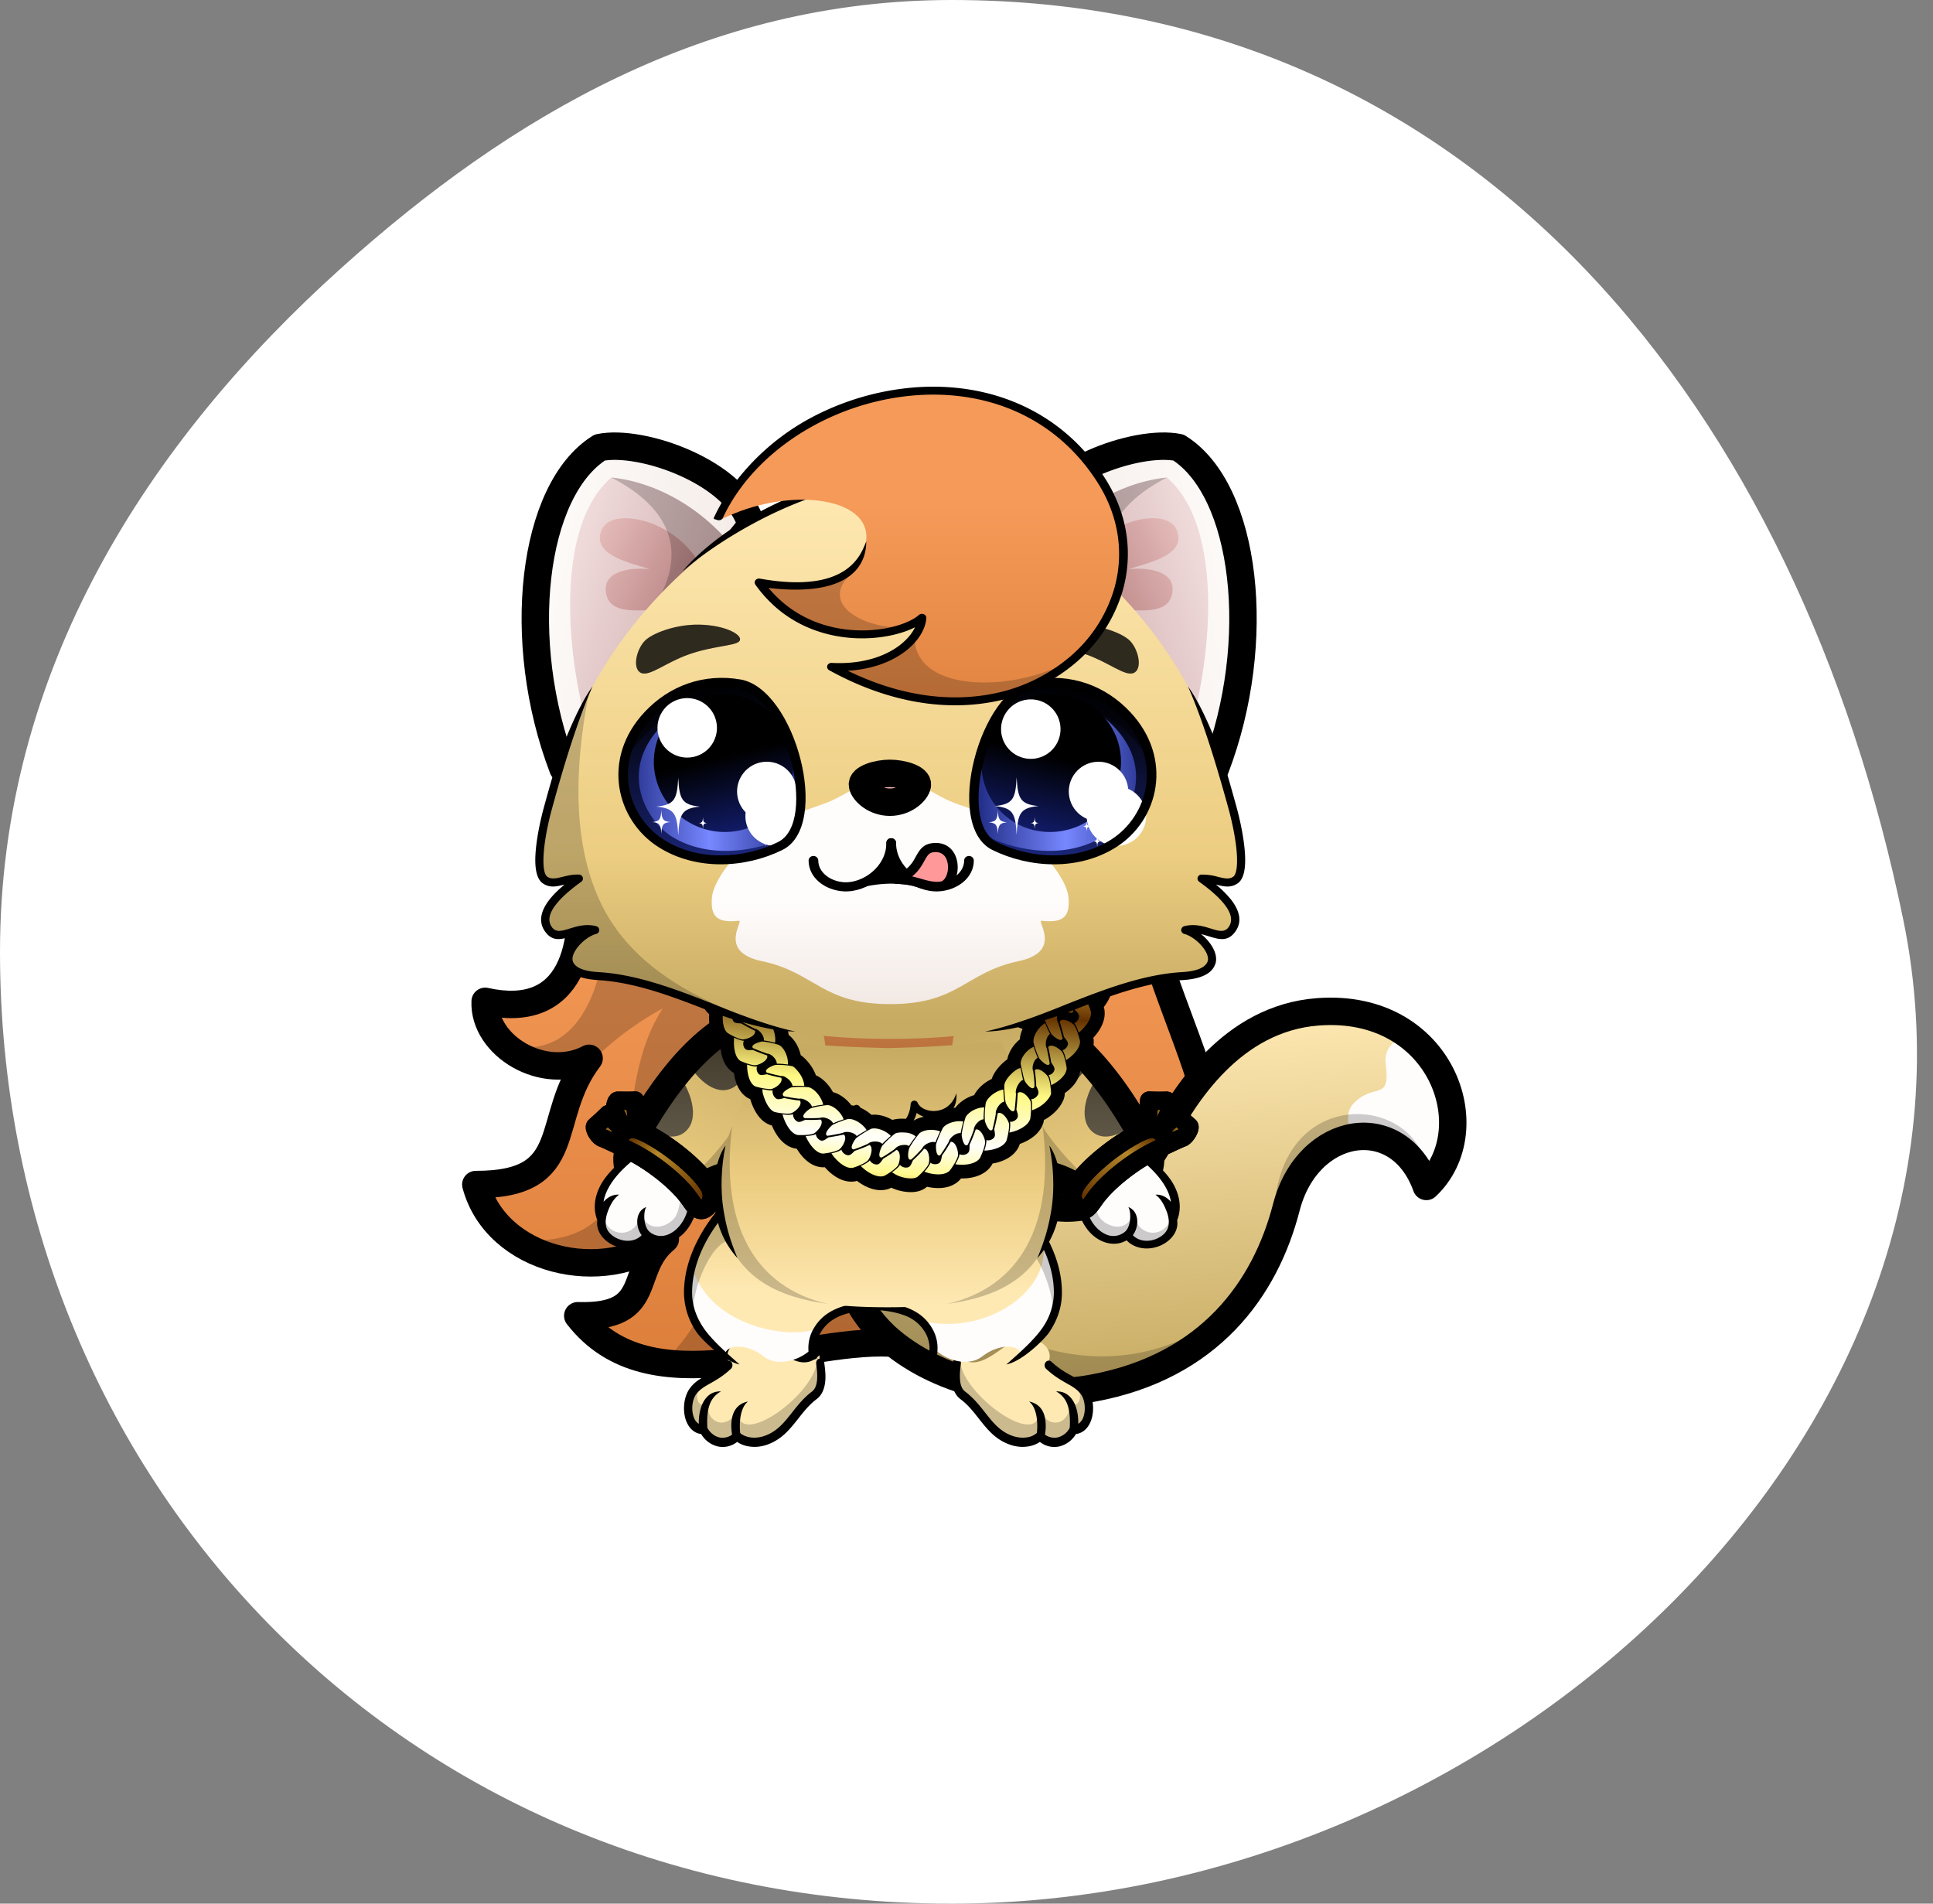 <svg xmlns="http://www.w3.org/2000/svg" width="65" height="64" viewBox="0 0 65 64">
    <rect x="0" y="0" width="65" height="64" fill="#808080" stroke="none"/>
    <defs>
        <linearGradient id="a" x1="50.001%" x2="50.001%" y1="99.999%" y2=".003%">
            <stop offset="0%" stop-color="#DB7D39"/>
            <stop offset="100%" stop-color="#F59A58"/>
        </linearGradient>
        <linearGradient id="b" x1="55.882%" x2="44.119%" y1="95.477%" y2="4.519%">
            <stop offset="0%" stop-color="#C7AB63"/>
            <stop offset="100%" stop-color="#FFE9B3"/>
        </linearGradient>
        <linearGradient id="c" x1="49.994%" x2="49.994%" y1="99.996%" y2=".006%">
            <stop offset="0%" stop-color="#FFE9B3"/>
            <stop offset="43.922%" stop-color="#FFE9B3"/>
            <stop offset="100%" stop-color="#ECCD81"/>
        </linearGradient>
        <linearGradient id="d" x1="50%" x2="50%" y1="99.996%" y2=".006%">
            <stop offset="0%" stop-color="#FFE9B3"/>
            <stop offset="43.922%" stop-color="#FFE9B3"/>
            <stop offset="100%" stop-color="#ECCD81"/>
        </linearGradient>
        <linearGradient id="e" x1="31.472%" x2="68.528%" y1="2.001%" y2="97.999%">
            <stop offset="0%" stop-color="#C7AB63"/>
            <stop offset="87.843%" stop-color="#ECCD81"/>
            <stop offset="100%" stop-color="#ECCD81"/>
        </linearGradient>
        <linearGradient id="f" x1="50.007%" x2="50.007%" y1=".026%" y2="100.014%">
            <stop offset="0%" stop-color="#3B3426"/>
            <stop offset="100%" stop-color="#615948"/>
        </linearGradient>
        <linearGradient id="g" x1="71.947%" x2="28.053%" y1="2.184%" y2="97.796%">
            <stop offset="0%" stop-color="#C7AB63"/>
            <stop offset="87.843%" stop-color="#ECCD81"/>
            <stop offset="100%" stop-color="#ECCD81"/>
        </linearGradient>
        <linearGradient id="h" x1="50%" x2="50%" y1="0%" y2="100%">
            <stop offset="0%" stop-color="#3B3426"/>
            <stop offset="100%" stop-color="#615948"/>
        </linearGradient>
        <linearGradient id="i" x1="50%" x2="50%" y1="0%" y2="100%">
            <stop offset="0%" stop-color="#C7AB63"/>
            <stop offset="3.137%" stop-color="#C7AB63"/>
            <stop offset="52.941%" stop-color="#ECCD81"/>
            <stop offset="100%" stop-color="#FFE9B3"/>
        </linearGradient>
        <linearGradient id="j" x1="40.177%" x2="59.822%" y1="109.26%" y2="-9.247%">
            <stop offset="0%" stop-color="#C93"/>
            <stop offset="10.98%" stop-color="#FFF98F"/>
            <stop offset="25.098%" stop-color="#FFFFFC"/>
            <stop offset="47.843%" stop-color="#FFF982"/>
            <stop offset="81.177%" stop-color="#643200"/>
            <stop offset="100%" stop-color="#C93"/>
        </linearGradient>
        <linearGradient id="k" x1="-3.892%" x2="103.9%" y1="34.107%" y2="65.9%">
            <stop offset="0%" stop-color="#FFFDFC"/>
            <stop offset="100%" stop-color="#F2E9E4"/>
        </linearGradient>
        <linearGradient id="l" x1="-1.289%" x2="101.289%" y1="30.616%" y2="69.392%">
            <stop offset="0%" stop-color="#F5E2E2"/>
            <stop offset="100%" stop-color="#C49D9D"/>
        </linearGradient>
        <linearGradient id="m" x1="4.936%" x2="95.032%" y1="28.962%" y2="71.041%">
            <stop offset="0%" stop-color="#E4BBB9"/>
            <stop offset="100%" stop-color="#B88383"/>
        </linearGradient>
        <linearGradient id="n" x1="103.884%" x2="-3.9%" y1="34.128%" y2="65.879%">
            <stop offset="0%" stop-color="#FFFDFC"/>
            <stop offset="100%" stop-color="#F2E9E4"/>
        </linearGradient>
        <linearGradient id="o" x1="101.286%" x2="-1.292%" y1="30.6%" y2="69.408%">
            <stop offset="0%" stop-color="#F5E2E2"/>
            <stop offset="100%" stop-color="#C49D9D"/>
        </linearGradient>
        <linearGradient id="p" x1="95.055%" x2="4.962%" y1="28.945%" y2="71.058%">
            <stop offset="0%" stop-color="#E4BBB9"/>
            <stop offset="100%" stop-color="#B88383"/>
        </linearGradient>
        <linearGradient id="q" x1="43.381%" x2="56.631%" y1="98.882%" y2="1.102%">
            <stop offset="0%" stop-color="#683501"/>
            <stop offset="100%" stop-color="#B08227"/>
        </linearGradient>
        <linearGradient id="r" x1="72.951%" x2="27.072%" y1="95.798%" y2="4.269%">
            <stop offset="0%" stop-color="#683501"/>
            <stop offset="100%" stop-color="#B08227"/>
        </linearGradient>
        <linearGradient id="s" x1="13.893%" x2="86.1%" y1="14.167%" y2="85.836%">
            <stop offset="0%" stop-color="#643300"/>
            <stop offset="32.157%" stop-color="#B5872A"/>
            <stop offset="100%" stop-color="#643300"/>
        </linearGradient>
        <linearGradient id="t" x1="56.681%" x2="43.451%" y1="98.882%" y2="1.102%">
            <stop offset="0%" stop-color="#683501"/>
            <stop offset="100%" stop-color="#B08227"/>
        </linearGradient>
        <linearGradient id="u" x1="27.122%" x2="72.941%" y1="95.798%" y2="4.269%">
            <stop offset="0%" stop-color="#683501"/>
            <stop offset="100%" stop-color="#B08227"/>
        </linearGradient>
        <linearGradient id="v" x1="86.097%" x2="13.888%" y1="14.167%" y2="85.836%">
            <stop offset="0%" stop-color="#643300"/>
            <stop offset="32.157%" stop-color="#B5872A"/>
            <stop offset="100%" stop-color="#643300"/>
        </linearGradient>
        <linearGradient id="w" x1="50%" x2="50%" y1="99.997%" y2="-.002%">
            <stop offset="0%" stop-color="#C7AB63"/>
            <stop offset="3.137%" stop-color="#C7AB63"/>
            <stop offset="32.941%" stop-color="#ECCD81"/>
            <stop offset="100%" stop-color="#FFE9B3"/>
        </linearGradient>
        <linearGradient id="x" x1="50%" x2="50%" y1=".009%" y2="100.007%">
            <stop offset="0%" stop-color="#FFFDFC"/>
            <stop offset="54.118%" stop-color="#FFFDFC"/>
            <stop offset="100%" stop-color="#F2E9E4"/>
        </linearGradient>
        <linearGradient id="y" x1="62.101%" x2="37.893%" y1="97.407%" y2="2.583%">
            <stop offset="0%" stop-color="#1C2880"/>
            <stop offset="100%"/>
        </linearGradient>
        <linearGradient id="z" x1="-.001%" y1="49.996%" y2="49.996%">
            <stop offset="0%" stop-color="#1C2880"/>
            <stop offset="50.196%" stop-color="#7787FF"/>
            <stop offset="100%" stop-color="#1C2880"/>
        </linearGradient>
        <linearGradient id="A" x1="37.762%" x2="62.23%" y1="1.394%" y2="98.603%">
            <stop offset="0%"/>
            <stop offset="45%"/>
            <stop offset="100%" stop-color="#111B66"/>
        </linearGradient>
        <linearGradient id="B" x1="37.894%" x2="62.106%" y1="97.407%" y2="2.593%">
            <stop offset="0%" stop-color="#1C2880"/>
            <stop offset="100%"/>
        </linearGradient>
        <linearGradient id="C" x1="-.003%" x2="99.998%" y1="49.996%" y2="49.996%">
            <stop offset="0%" stop-color="#1C2880"/>
            <stop offset="50.196%" stop-color="#7787FF"/>
            <stop offset="100%" stop-color="#1C2880"/>
        </linearGradient>
        <linearGradient id="D" x1="62.23%" x2="37.767%" y1="1.394%" y2="98.603%">
            <stop offset="0%"/>
            <stop offset="45%"/>
            <stop offset="100%" stop-color="#111B66"/>
        </linearGradient>
        <linearGradient id="E" x1="49.989%" x2="49.989%" y1="-.018%" y2="99.929%">
            <stop offset="0%" stop-color="#FCC"/>
            <stop offset="100%" stop-color="#DB9092"/>
        </linearGradient>
        <linearGradient id="F" x1="50%" x2="50%" y1="100.003%" y2="-.006%">
            <stop offset="0%" stop-color="#DB7D39"/>
            <stop offset="61.176%" stop-color="#F59A58"/>
            <stop offset="100%" stop-color="#F59A58"/>
        </linearGradient>
    </defs>
    <g fill="none" fill-rule="evenodd">
        <path fill="#FFF" fill-rule="nonzero" d="M32 64c18.5 0 35.5-16.033 32-33.081C60.5 13.87 49.673 0 32 0c-8.213 0-14.834 3.903-20.5 8.989C4.973 14.847 0 22.539 0 32c0 17.673 13.5 32 32 32z"/>
        <path fill="url(#a)" stroke="#000" stroke-linecap="round" stroke-linejoin="round" stroke-width=".922" d="M3.438 0c.395 2.929-.249 5.3-3.124 4.665C.25 6.163 2.294 7.385 3.81 6.58 2.254 8.618 3.453 10.83 0 10.824c.69 2.58 4.279 3.41 6.373 1.835-1.276 1.045-.305 2.652-2.945 2.576 2.44 3.154 7.272.762 10.522.917 2.899.025 7.857 1.076 9.26-.847C27.308 9.7 22.902 5.87 22.204.115 16.084 0 9.56.115 3.438 0z" transform="translate(16 29)"/>
        <path fill="#000" fill-opacity=".2" d="M20.083 30.7c.61.641-.068 5.432-3.19 4.346.68.493 1.532 1.132 2.834.57.029-.01.124.115.153.102.434-.472 1.31-1.225 2.408-1.816-2.12 3.248.213 8.096-4.937 7.8 1.678 1.171 3.684.828 4.715.203.13-.077.27-.029.363-.113.425-.302 1.477-1.314 1.805-2.02.508.212.33 3.989-1.953 6.04 1.723.364 4.824-.6 7.18-.639 3.05-.05 8.79-2.23 8.037-4.772-.39-1.315-.892-2.462-1.15-3.92-.73-4.12 2.025-6.087 2.025-6.087l-18.29.306z"/>
        <path fill="url(#b)" d="M.039 7.351c-.2-1.204.403-1.96 1.577-2.429.752-.301 1.789-.898 2.86.183 1.995 1.646 4.731 2.672 6.6-.867.75-1.423 2.353-4 5.234-4.22 4.165-.32 5.671 3.969 3.653 5.87-.924-2.575-3.99-2.082-4.708.702-.706 2.74-2.584 5.36-6.516 6.08-2.318.424-5.02-.104-6.8-1.598-1.092-.918-1.665-2.317-1.9-3.72z" transform="translate(28 34)"/>
        <path fill="#FFFDFC" d="M47.394 34.843c1.676 1.287 1.96 3.734.569 5.045-.483-1.34-1.544-1.848-2.55-1.637-.093-.436-.154-.87.075-1.122.704-.778 1.283-.039 1.109-1.36-.072-.548.329-.87.797-.926z"/>
        <path fill="#000" fill-opacity=".2" d="M28.039 41.351a2.21 2.21 0 0 1 .04-1c.219.012.4-.015.483-.135l.42-.241c.56-.029 1.502 1.667 2.064 1.64 1.616 4.51 8.442 5.635 11.407 1.051-1.017 1.896-2.802 3.47-5.714 4.004-2.318.424-5.02-.104-6.8-1.598-1.092-.918-1.665-2.317-1.9-3.72zM47.963 39.888c-.924-2.575-3.99-2.082-4.708.702-.1.391-.226.78-.377 1.162-.566-5.702 5.456-5.09 5.085-1.864z"/>
        <path stroke="#000" stroke-linecap="round" stroke-linejoin="round" stroke-width=".922" d="M28.039 41.351c-.2-1.204.403-1.96 1.577-2.429.752-.301 1.789-.898 2.86.183 1.995 1.646 4.731 2.672 6.6-.867.75-1.423 2.353-4 5.234-4.22 4.165-.32 5.671 3.969 3.653 5.87-.924-2.575-3.99-2.082-4.708.702-.706 2.74-2.584 5.36-6.516 6.08-2.318.424-5.02-.104-6.8-1.598-1.092-.918-1.665-2.317-1.9-3.72z"/>
        <path fill="#FFE9B3" d="M36.103 48.062c-.23.444-.75.591-1.134.22-.131.145-.513.3-.975.135-.76-.272-.942-.955-1.579-1.471-.41-.33-.23-.989-.211-1.384.675.704 1.452-.342 1.996-.514.693-.212 1.367.327.99.855.37.197.964.491 1.248.852.314.398.225 1.307-.335 1.307z"/>
        <path fill="#000" fill-opacity=".2" d="M36.103 48.062c-.23.444-.75.591-1.134.22-.131.145-.513.3-.975.135-.76-.272-.96-1.02-1.617-1.504-.29-.214-.25-.802-.192-1.188a.933.933 0 0 1 .104-.079c-.111 1.105 2.68 3.167 2.658 1.782.397.71 1.105.386 1.01-.31.236.277.504-.03.266-.568.338.128.399.597.388.914-.032.317-.197.598-.508.598z"/>
        <path d="M35.264 45.9c.516.478.89.494 1.174.855.314.398.225 1.307-.335 1.307-.23.444-.75.591-1.134.22-.131.145-.513.3-.975.135-.76-.272-.965-1.013-1.617-1.504-.29-.218-.256-.686-.203-1.086"/>
        <path fill="#000" d="M35.353 45.78c-.057-.055-.144-.046-.194.02a.167.167 0 0 0 .016.217c.267.249.494.377.692.49.185.103.341.19.467.35.15.19.18.53.102.766a.426.426 0 0 1-.178.245c.013-.558-.213-1.107-.745-1.09.345.197.497.524.458 1.226a.628.628 0 0 1-.408.322.536.536 0 0 1-.423-.094c.07-.451.019-1.002-.536-1.114.258.203.302.683.263 1.058a.639.639 0 0 1-.35.15c-.14.018-.304.008-.482-.056-.41-.147-.653-.454-.907-.777-.193-.245-.392-.496-.674-.709-.105-.079-.152-.211-.168-.365-.02-.176-.002-.379.024-.567.028-.203-.241-.247-.267-.046-.03.211-.058.44-.034.65.026.237.106.448.291.585.253.19.438.427.618.657.28.354.547.694 1.033.868.22.079.427.091.6.066a.97.97 0 0 0 .418-.155.778.778 0 0 0 .646.153.897.897 0 0 0 .565-.418c.253-.031.43-.222.518-.481.113-.344.063-.802-.156-1.08-.16-.203-.34-.304-.549-.422a3.019 3.019 0 0 1-.64-.45z"/>
        <path fill="#FFE9B3" d="M23.655 48.062c.23.444.749.591 1.133.22.132.145.514.3.975.135.76-.272.943-.955 1.579-1.471.41-.33.23-.989.211-1.384-.675.704-1.452-.342-1.995-.514-.694-.212-1.367.327-.993.855-.367.197-.962.491-1.246.852-.313.398-.224 1.307.336 1.307z"/>
        <path fill="#000" fill-opacity=".2" d="M23.655 48.062c.23.444.749.591 1.133.22.132.145.514.3.975.135.76-.272.961-1.02 1.616-1.504.291-.214.252-.802.19-1.188a.771.771 0 0 0-.101-.079c.111 1.105-2.68 3.167-2.66 1.782-.395.71-1.103.386-1.009-.31-.235.277-.502-.03-.265-.568-.337.128-.399.597-.387.914.031.317.196.598.508.598z"/>
        <path d="M24.491 45.9c-.514.478-.89.494-1.172.855-.313.398-.224 1.307.336 1.307.23.444.749.591 1.133.22.132.145.514.3.975.135.76-.272.965-1.013 1.616-1.504.29-.218.258-.686.204-1.086"/>
        <path fill="#000" d="M24.402 45.78a.13.13 0 0 1 .197.02.167.167 0 0 1-.019.217c-.265.249-.493.377-.692.49-.183.103-.339.19-.465.35-.15.19-.18.53-.102.766.033.102.09.195.178.245-.013-.558.213-1.107.745-1.09-.344.197-.497.524-.458 1.226.091.164.236.284.408.322a.536.536 0 0 0 .423-.094c-.072-.451-.02-1.002.536-1.114-.258.203-.302.683-.263 1.058.057.06.182.125.35.15.14.018.303.008.48-.056.413-.147.656-.454.91-.777.193-.245.39-.496.673-.709.104-.079.152-.211.169-.365.02-.176 0-.379-.026-.567-.026-.203.243-.247.269-.046.03.211.057.44.033.65-.026.237-.108.448-.291.585-.252.19-.438.427-.618.657-.28.354-.549.694-1.033.868-.22.079-.426.091-.599.066a.97.97 0 0 1-.42-.155.782.782 0 0 1-.646.153.893.893 0 0 1-.564-.418c-.252-.031-.43-.222-.518-.481-.113-.344-.063-.802.156-1.08.16-.203.34-.304.55-.422.185-.104.396-.224.637-.45z"/>
        <path fill="url(#c)" d="M0 3.892c.778 0 2.503.335 2.4 1.419.392.406 1.158.64 1.63.272.566-.444 1.293-.424 1.308-.022.672-.484 1.232-1.281 1.236-2.095.003-1.572-1.21-2.921-1.761-3.36C3.683 1.678 2.14 2.426 0 2.534v1.358z" transform="translate(29 40)"/>
        <path fill="#FFFDFC" d="M30.897 44.391c.326.218.542.534.504.938.39.406 1.157.64 1.628.273.567-.445 1.294-.425 1.309-.022.672-.485 1.232-1.3 1.236-2.114.001-.702-.24-1.358-.555-1.91.536 1.71-1.803 3.43-4.122 2.835z"/>
        <path fill="#000" fill-rule="nonzero" d="M31.377 45.711c.113.01.133-.12.144-.281a1.3 1.3 0 0 0-.175-.77c-.181-.313-.449-.541-.836-.691-.378-.146-.868-.218-1.51-.218v.275c.609 0 1.069.065 1.412.197a1.316 1.316 0 0 1 .703.581c.122.213.157.447.137.607-.017.125-.018.163-.02.192-.007.088.08.103.145.108zm2.356-5.495a5.29 5.29 0 0 1 1.255 1.57c.262.497.451 1.073.45 1.68a2.104 2.104 0 0 1-.397 1.194c-.28.408-.825.88-1.2 1.212.557-.11 1.296-.872 1.424-1.057.267-.385.443-.837.443-1.349.004-.658-.2-1.276-.478-1.808-.412-.786-.994-1.39-1.334-1.658l-.083.106-.08.11z"/>
        <path fill="#000" fill-opacity=".2" d="M35.38 44.315c.12-.271.192-.558.194-.849.003-1.417-.984-2.652-1.58-3.203l-.285 1.33c.047.087.094.173.143.26.704-.754 1.722 1.608 1.527 2.462z"/>
        <path fill="url(#d)" d="M6.71 3.892c-.778 0-2.503.335-2.4 1.419-.392.406-1.158.64-1.63.272-.566-.444-1.293-.424-1.308-.022C.7 5.077.138 4.28.137 3.466.133 1.894 1.347.545 1.897.106c1.13 1.572 2.672 2.32 4.813 2.428v1.358z" transform="translate(23 40)"/>
        <path fill="#FFFDFC" d="M27.555 44.607a.916.916 0 0 0-.246.722c-.39.406-1.157.64-1.628.273-.567-.445-1.294-.425-1.309-.022-.908-.655-1.464-1.845-1.103-2.958.702 2.182 3.708 2.43 4.286 1.985z"/>
        <path fill="#000" fill-rule="nonzero" d="M27.333 45.711c-.113.01-.135-.12-.146-.281a1.314 1.314 0 0 1 .171-.763l.006-.007c.181-.313.449-.541.836-.691.378-.146.868-.218 1.51-.218v.275c-.609 0-1.069.065-1.412.197-.327.126-.55.316-.7.574-.002.004-.002.006-.004.007a1.03 1.03 0 0 0-.136.607c.017.125.018.163.02.192.007.088-.08.103-.145.108zm-2.355-5.495c-.32.256-.867.824-1.258 1.57-.26.497-.449 1.073-.447 1.68.002.448.158.849.396 1.194.28.408.825.88 1.2 1.212-.557-.11-1.296-.872-1.425-1.057A2.374 2.374 0 0 1 23 43.466c-.001-.658.2-1.276.48-1.808.41-.786.994-1.39 1.334-1.658l.084.106.08.11z"/>
        <path fill="#000" fill-opacity=".2" d="M23.331 44.315a2.102 2.102 0 0 1-.194-.849c-.004-1.417.981-2.652 1.579-3.203l.285 1.33-.143.26c-.705-.754-1.721 1.608-1.527 2.462z"/>
        <g>
            <path fill="url(#e)" d="M2.568.17c1.83.694 3.307 2.821 4.103 4.36.525 1.015-1.156 2.548-1.656 2.042-1.14-1.156-2.198-1.248-3.07-1.093C.596 5.72-.515 1.61.253.352 1.02.31 1.95.272 2.568.17z" transform="translate(32 34)"/>
            <path fill="url(#f)" fill-rule="nonzero" d="M2.987.334c.621.305 1.203.758 1.723 1.281-.418.764-1.084 1.284-1.64.917-.572-.377-.51-1.406-.083-2.198zm2.032 1.712c.454.53.852 1.104 1.185 1.654-.5.484-1.129.701-1.514.31-.438-.443-.162-1.343.329-1.964z" transform="translate(32 34)"/>
            <path fill="#000" fill-opacity=".2" d="M36.897 40.456c-1.094-1.044-2.109-1.126-2.952-.977-.31.056-.609-.12-.874-.437-.591-.951 1.368-2.212 1.888-1.322.475.812 1.334 1.706 2.02 2.268-.004.188.029.39-.082.468z"/>
            <path stroke="#000" stroke-linecap="round" stroke-linejoin="round" stroke-width=".922" d="M35.016 39.455c.618.094 1.292.402 2 1.117.499.506 2.093-1.025 1.57-2.04-.797-1.537-2.187-3.668-4.018-4.363a75.19 75.19 0 0 0-.447-.169"/>
        </g>
        <g>
            <path fill="url(#g)" d="M4.205.17C2.375.863.898 2.99.102 4.53c-.526 1.015 1.156 2.548 1.656 2.042 1.14-1.156 2.198-1.248 3.07-1.093C6.177 5.72 7.286 1.61 6.521.352 5.753.31 4.823.272 4.205.17z" transform="translate(21 34)"/>
            <path fill="url(#h)" fill-rule="nonzero" d="M1.754 2.046C1.3 2.576.902 3.15.57 3.7c.5.484 1.129.701 1.514.31.438-.443.162-1.343-.329-1.964zM3.787.334c-.624.305-1.204.758-1.726 1.281.42.764 1.086 1.284 1.642.917.573-.377.51-1.406.084-2.198z" transform="translate(21 34)"/>
            <path fill="#000" fill-opacity=".2" d="M22.876 40.456c1.094-1.044 2.109-1.126 2.952-.977.311.056.61-.12.874-.437.591-.951-1.368-2.212-1.888-1.322-.475.812-1.334 1.706-2.02 2.268.004.188-.029.39.082.468z"/>
            <path stroke="#000" stroke-linecap="round" stroke-linejoin="round" stroke-width=".922" d="M24.757 39.455c-.618.094-1.292.402-2 1.117-.5.506-2.095-1.025-1.57-2.04.796-1.537 2.187-3.668 4.018-4.363.163-.062.31-.119.447-.169"/>
        </g>
        <g>
            <path fill="#FFFDFC" d="M36.347 40.197c-.058 1.16.956 1.828 1.564 1.322.478.685 1.67.178 1.527-.505.384-.924-.502-1.789-1.197-2.287-.374-.11-.687-.428-.872.076-.215.588-.296.481-.76.687-.309.136-.02.607-.262.707z"/>
            <path fill="#000" fill-opacity=".2" d="M36.347 40.197c-.058 1.16.956 1.828 1.564 1.322.644.74 1.72.042 1.422-.505-.123.512-.982.704-1.24-.204-.214.711-.986.409-1.16.045-.181-.373-.085-.798-.48-1.069-.004.16.03.334-.085.4v.003c-.004 0-.005.001-.01.003l-.001.002c-.004.001-.006.003-.01.003z"/>
            <path fill="#000" d="M36.227 39.916c-.15-.1-.318.109-.168.209.054.036.107.074.158.112-.007.521.187.95.465 1.229.104.105.222.188.345.248.276.131.59.142.857-.014.395.411 1.101.33 1.48-.058.163-.168.256-.382.22-.616.157-.404.087-.8-.098-1.162-.251-.487-.761-.86-1.11-1.215-.065-.064-.342-.494-.407-.595-.11-.137-.336.017-.226.153.068.083.141.207.211.321.012.02.153.264.234.325.38.283.814.676 1.04 1.12.073.14.124.285.146.433-.1-.12-.294-.262-.519-.24.153.116.238.247.323.435.125.273.213.627-.023.868-.268.275-.778.354-1.063.057.22-.283.223-.8-.15-.946.103.176.09.646-.105.824a.604.604 0 0 1-.68.08.964.964 0 0 1-.266-.193c-.243-.241-.411-.63-.39-1.102a.12.12 0 0 0-.044-.104 3.055 3.055 0 0 0-.23-.17z"/>
        </g>
        <g>
            <path fill="#FFFDFC" d="M23.323 40.197c.059 1.16-.955 1.828-1.563 1.322-.478.685-1.67.178-1.528-.505-.383-.924.503-1.789 1.197-2.287.374-.11.688-.428.873.076.215.588.296.481.759.687.31.136.02.607.262.707z"/>
            <path fill="#000" fill-opacity=".2" d="M23.323 40.197c.059 1.16-.955 1.828-1.563 1.322-.644.74-1.72.042-1.424-.505.125.512.984.704 1.243-.204.213.711.985.409 1.159.045.18-.373.085-.798.48-1.069.003.16-.03.334.085.4v.003l.009.003v.002h.002a.015.015 0 0 0 .01.003z"/>
            <path fill="#000" d="M23.444 39.916c.15-.1.317.109.166.209a4.949 4.949 0 0 0-.156.112c.007.521-.19.95-.465 1.229a1.31 1.31 0 0 1-.345.248c-.276.131-.59.142-.858-.014-.394.411-1.1.33-1.48-.058-.162-.168-.255-.382-.22-.616-.156-.404-.086-.8.099-1.162.251-.487.761-.86 1.11-1.215.065-.064.34-.494.404-.595.112-.137.338.017.229.153a2.878 2.878 0 0 0-.212.321c-.01.02-.153.264-.234.325-.38.283-.814.676-1.04 1.12-.072.14-.125.285-.146.433.1-.12.295-.262.52-.24-.153.116-.238.247-.325.435-.123.273-.213.627.024.868.269.275.778.354 1.062.057-.217-.283-.221-.8.153-.946-.104.176-.091.646.103.824.163.148.42.205.678.08a.944.944 0 0 0 .268-.193c.242-.241.412-.63.391-1.102a.12.12 0 0 1 .044-.104c.07-.059.153-.117.23-.17z"/>
        </g>
        <g>
            <path fill="url(#i)" d="M5.84 8.95C2.918 8.95.645 8.465.19 5.693-.09 4.005.927 1.886 2.06 0c1.197.133 2.434.205 3.78.236A43.25 43.25 0 0 0 9.622 0c1.133 1.886 2.147 4.005 1.871 5.693-.457 2.772-2.728 3.257-5.651 3.257z" transform="translate(24 35)"/>
            <path fill="#000" fill-opacity=".2" d="M27.837 43.837c-1.918-.26-3.303-1.048-3.648-3.144-.142-.864.055-1.84.432-2.841-.42 3.33.76 5.422 3.216 5.985z"/>
            <path fill="#000" d="M24.799 42.3c-.472-.534-.657-1.067-.75-1.588-.111-.628-.045-1.662.348-2.198-.148.701-.176 1.507-.068 2.161.094.568.196.952.47 1.625z"/>
            <path fill="#000" fill-opacity=".2" d="M31.844 43.837c1.919-.26 3.303-1.048 3.648-3.144.142-.864-.054-1.84-.432-2.841.421 3.33-.76 5.422-3.216 5.985z"/>
            <path fill="#000" d="M34.882 42.3c.473-.534.656-1.067.75-1.588.112-.628.045-1.662-.347-2.198.147.701.175 1.507.068 2.161-.095.568-.197.952-.47 1.625zM27.554 36.671c.026.152.007.535.517.671.197.054.506.004.638-.153.078-.09.204-.026.22.06a.815.815 0 0 0 .504.61c.13.054.272.081.411.078a.828.828 0 0 0 .387-.109c.208-.12.365-.35.391-.709a.123.123 0 0 1 .133-.115c.05.004.09.035.107.08.093.192.36.277.563.267.376-.019.62-.248.734-.595.046.485-.247.82-.723.844a.935.935 0 0 1-.612-.184 1.01 1.01 0 0 1-.972.769 1.246 1.246 0 0 1-.516-.097 1.08 1.08 0 0 1-.6-.604.993.993 0 0 1-.729.1c-.502-.135-.542-.655-.453-.913z"/>
        </g>
        <g fill-rule="nonzero">
            <path fill="#000" stroke="#000" stroke-linecap="round" stroke-linejoin="round" stroke-width=".922" d="M36.464 33c.054.048.11.1.116.167.004.095-.058.216-.144.252.01.008.017.016.025.026.06.07.117.202.154.288.158-.153.388-.48.353-.733h-.504zm-.522.423c.067.167.13.338.19.512.05.064.157.14.153.231-.002.095-.075.204-.162.23.008.008.015.018.023.028.052.075.097.206.126.294.18-.137.455-.455.409-.71-.043-.14-.145-.404-.234-.51-.096-.101-.415-.24-.505-.075zm-.31.92c.053.172.101.343.146.516.044.069.143.155.133.244-.012.09-.095.19-.183.203a.117.117 0 0 1 .02.03c.047.08.08.212.101.303.19-.113.49-.39.467-.647-.033-.14-.112-.407-.19-.52-.086-.104-.39-.277-.495-.128zm-.385.855c.039.17.072.344.1.517.04.07.128.168.11.254-.019.087-.11.171-.196.173l.017.033c.037.082.058.215.072.306.194-.085.518-.32.518-.572-.019-.141-.075-.41-.142-.528-.076-.11-.361-.316-.479-.183zm-.451.78c.02.146.035.291.046.438v.085c.03.083.104.19.07.28-.033.09-.141.177-.238.175.006.01.01.022.014.035.023.092.02.24.015.334.238-.07.53-.282.631-.524a.18.18 0 0 0 .01-.054c-.006-.141-.037-.407-.093-.532-.065-.119-.332-.349-.455-.238zm-.573.767a7.603 7.603 0 0 1-.046.552c.02.084.079.2.035.284-.043.082-.16.149-.251.13a.243.243 0 0 1 .007.037c.012.095-.01.236-.027.328.232-.038.627-.201.703-.465.02-.147.044-.437.01-.578-.049-.135-.28-.399-.43-.288zm-.675.685c-.03.177-.07.354-.114.53.006.082.05.209-.004.281-.054.075-.177.12-.262.085a.241.241 0 0 1 .002.038 1.213 1.213 0 0 1-.073.317c.231.002.64-.09.748-.335.042-.143.102-.42.085-.564-.029-.135-.222-.435-.382-.352zm-.74.546c-.012.038-.026.076-.04.114a5.73 5.73 0 0 1-.163.391c-.008.087.013.218-.056.282-.068.063-.2.087-.282.038-.002.013-.002.025-.006.037-.019.094-.088.22-.137.302.238.044.672.024.828-.206.046-.094.085-.189.12-.288.025-.08.052-.17.055-.255-.01-.144-.16-.464-.32-.415zm-.84.412a4.37 4.37 0 0 1-.29.456c-.022.084-.026.215-.105.264-.08.05-.214.044-.284-.02l-.011.036a1.223 1.223 0 0 1-.195.266c.224.092.656.163.852-.033.091-.116.245-.356.278-.5.02-.146-.073-.487-.245-.469zm-.893.234a4.31 4.31 0 0 1-.374.385c-.04.076-.071.203-.16.236-.033.01-.06.012-.095.01a.257.257 0 0 1-.185-.093c-.004.01-.011.022-.017.032-.056.077-.17.163-.247.218.145.105.278.159.45.191.117.02.302.036.404-.036.114-.097.313-.298.375-.433.046-.14.02-.494-.15-.51zm-.93.036c-.14.107-.29.206-.443.295-.054.066-.108.185-.2.195-.091.012-.213-.048-.252-.14-.007.011-.015.021-.025.03a1.055 1.055 0 0 1-.28.16c.17.182.537.427.793.333.13-.069.365-.224.452-.34.075-.128.121-.478-.045-.533zm-.908-.165a3.844 3.844 0 0 1-.49.196c-.066.054-.14.159-.233.15-.091-.007-.2-.092-.22-.189l-.03.023c-.078.048-.215.082-.306.102.133.21.446.526.714.488.139-.04.397-.143.503-.24.097-.107.21-.441.062-.53zm-.862-.35a5.78 5.78 0 0 1-.315.062l-.198.034c-.072.039-.164.13-.251.107-.087-.024-.174-.125-.176-.221-.011.008-.02.012-.032.018-.085.034-.22.046-.311.05.089.222.328.584.586.59l.072-.008c.144-.02.337-.056.467-.127.115-.084.29-.388.158-.505zm-.774-.502a4.947 4.947 0 0 1-.519.008c-.079.026-.185.099-.266.06a.277.277 0 0 1-.148-.251.092.092 0 0 1-.033.012c-.09.02-.228.008-.32-.004.06.236.248.638.505.693.14.01.413.004.542-.048.118-.06.353-.329.24-.47zm-.7-.638a5.174 5.174 0 0 1-.525-.085c-.083.014-.198.068-.275.016-.08-.052-.14-.181-.118-.278a.105.105 0 0 1-.035.006.817.817 0 0 1-.185-.022c-.006.002-.112-.018-.125-.02 0 .038.003.074.007.11.049.21.19.577.402.655.14.035.414.075.55.047.13-.043.399-.266.304-.43zm-.629-.768a4.955 4.955 0 0 1-.482-.117c-.077.008-.2.05-.266-.002a.248.248 0 0 1-.066-.262.204.204 0 0 1-.034.004c-.09 0-.215-.04-.3-.066-.007.217.056.63.274.733.132.04.27.07.407.083.006.006.095.01.11.01.14-.02.42-.2.361-.377l-.004-.006zm-.474-.75a6.813 6.813 0 0 1-.475-.183c-.077-.004-.204.025-.264-.038a.258.258 0 0 1-.044-.274c-.012.002-.024 0-.035 0a1.177 1.177 0 0 1-.291-.105c-.027.222-.002.647.206.78.123.058.37.15.503.15.128-.011.448-.158.4-.33zm-.41-.83a6.754 6.754 0 0 1-.458-.245c-.08-.012-.207.002-.263-.068-.056-.073-.067-.208-.017-.286a.108.108 0 0 1-.037-.007 1.125 1.125 0 0 1-.281-.14c-.047.225-.06.66.137.82.12.074.357.197.49.215.13.004.463-.107.43-.288zm-.337-.898a7.125 7.125 0 0 1-.436-.304c-.079-.022-.206-.022-.256-.1-.048-.081-.05-.218.006-.295a.509.509 0 0 1-.127-.058h-.207c-.046.238-.054.572.094.725.112.089.342.242.473.276.133.02.47-.056.453-.244zm11.037.224a14.22 14.22 0 0 0-.189-.506c-.085-.096-.083-.344-.01-.475h-.43a.702.702 0 0 0-.038.37c.046.132.206.426.293.526.068.069.363.256.374.085zm-.358.92a11.062 11.062 0 0 0-.145-.511c-.087-.119-.044-.417.071-.504a2.585 2.585 0 0 1-.196-.352c-.184.129-.375.463-.34.7.037.134.168.434.247.543.058.068.337.29.363.125zm-.433.849a9.648 9.648 0 0 0-.1-.514c-.075-.123-.01-.405.112-.475a2.93 2.93 0 0 1-.164-.365c-.19.103-.409.4-.393.635.025.134.13.44.198.553.049.073.307.325.347.166zm-.513.783c0-.052 0-.109-.002-.16a5.851 5.851 0 0 0-.04-.366c-.062-.124.025-.392.152-.445a3.124 3.124 0 0 1-.133-.37c-.193.072-.434.332-.44.56.012.096.043.217.066.312.017.087.035.185.068.268.042.092.264.366.33.201zm-.667.786c.021-.181.037-.365.046-.546-.042-.145.103-.421.238-.47a2.503 2.503 0 0 1-.054-.271l-.03-.125a.437.437 0 0 0-.094.028c-.164.093-.41.328-.45.53-.007.157.01.453.045.606.03.09.214.399.299.248zm-.745.653c.045-.174.083-.349.112-.526-.02-.145.147-.389.286-.411a3.574 3.574 0 0 1-.03-.407c-.21.03-.52.232-.593.451a2.952 2.952 0 0 0-.031.596c.017.091.154.43.256.297zm-.83.511a5.385 5.385 0 0 0 .204-.501c-.002-.143.189-.353.327-.35-.001-.13.01-.27.024-.4-.216-.01-.5.123-.621.314-.002.005-.006.01-.008.017-.05.145-.12.433-.131.584 0 .096.077.451.204.336zm-.925.35c.104-.144.2-.295.288-.45.027-.142.26-.313.397-.287.021-.129.056-.265.09-.39-.202-.045-.547.032-.684.21a3.62 3.62 0 0 0-.23.545c-.015.093-.007.457.14.373zm-.976.148c.131-.117.257-.244.372-.379.054-.13.313-.252.442-.197.043-.121.102-.248.158-.365-.189-.085-.534-.08-.7.064a3.51 3.51 0 0 0-.335.484c-.035.089-.099.447.063.393zm-.991-.067c.15-.086.297-.183.44-.288.08-.107.231-.139.356-.135a.252.252 0 0 1 .12.036c.067-.108.15-.22.228-.322a.625.625 0 0 0-.348-.129c-.098-.008-.27-.014-.358.04a3.38 3.38 0 0 0-.42.401c-.053.079-.186.415-.018.397zm-.947-.272c.166-.054.328-.119.486-.191.098-.1.382-.1.478.004.087-.093.191-.183.286-.266-.14-.157-.458-.3-.666-.238a3.254 3.254 0 0 0-.49.305c-.065.066-.26.368-.094.386zm-.876-.457c.09-.014.18-.03.27-.048.079-.014.158-.03.237-.049.118-.076.4-.016.475.107.102-.072.222-.139.331-.201-.108-.188-.399-.391-.617-.375a2.108 2.108 0 0 0-.173.05c-.112.043-.257.093-.361.153-.073.053-.318.317-.162.363zm-.772-.596c.172.006.346.004.517-.006.126-.057.388.048.44.183.112-.052.24-.097.355-.137-.07-.205-.316-.455-.532-.477-.149.01-.429.058-.566.106-.084.039-.364.256-.214.33zm-.698-.735c.172.036.347.064.52.084.138-.032.39.123.423.266.12-.03.255-.05.38-.066-.044-.222-.264-.522-.482-.585-.15-.018-.44-.02-.584.004-.095.027-.398.196-.257.297zm-.575-.796c.158.044.319.084.48.117a.219.219 0 0 1 .09.008c.129.056.271.175.298.326.126-.01.266-.006.394 0-.014-.242-.158-.453-.324-.614-.025-.02-.054-.045-.087-.053a2.493 2.493 0 0 0-.56-.04c-.082.016-.41.151-.29.256zm-.46-.82c.156.066.312.127.472.183.135-.004.334.194.324.339a2.58 2.58 0 0 1 .374.028c.023-.218-.102-.55-.297-.657-.14-.05-.41-.109-.557-.117-.087.006-.427.105-.317.224zm-.388-.892c.15.086.302.169.457.243.137.016.316.244.295.39.121.013.254.045.374.078.04-.22-.058-.578-.241-.713a2.372 2.372 0 0 0-.55-.188c-.09-.006-.434.055-.335.19zm-.309-.96c.14.108.285.208.434.305.137.03.295.288.26.433.122.03.253.079.369.127.062-.224-.008-.602-.18-.762a2.33 2.33 0 0 0-.532-.257c-.094-.018-.438.006-.351.155zm.39-.386c.023.075.032.15.015.203.118.045.243.111.355.174.037-.101.05-.238.037-.377h-.407z"/>
            <path fill="url(#j)" d="M12.464 0c.054.048.11.1.116.167.004.095-.058.216-.144.252.01.008.017.016.025.026.06.07.117.202.154.288.158-.153.388-.48.353-.733h-.504zm-.522.423c.067.167.13.338.19.512.05.064.157.14.153.231-.002.095-.075.204-.162.23.008.008.015.018.023.028.052.075.097.206.126.294.18-.137.455-.455.409-.71-.043-.14-.145-.404-.234-.51-.096-.101-.415-.24-.505-.075zm-.31.92c.053.172.101.343.146.516.044.069.143.155.133.244-.012.09-.095.19-.183.203a.117.117 0 0 1 .02.03c.047.08.08.212.101.303.19-.113.49-.39.467-.647-.033-.14-.112-.407-.19-.52-.086-.104-.39-.277-.495-.128zm-.385.855c.039.17.072.344.1.517.04.07.128.168.11.254-.019.087-.11.171-.196.173l.017.033c.037.082.058.215.072.306.194-.085.518-.32.518-.572-.019-.141-.075-.41-.142-.528-.076-.11-.361-.316-.479-.183zm-.451.78c.02.146.035.291.046.438v.085c.03.083.104.19.07.28-.033.09-.141.177-.238.175.006.01.01.022.014.035.023.092.02.24.015.334.238-.07.53-.282.631-.524a.18.18 0 0 0 .01-.054c-.006-.141-.037-.407-.093-.532-.065-.119-.332-.349-.455-.238zm-.573.767a7.603 7.603 0 0 1-.046.552c.02.084.079.2.035.284-.043.082-.16.149-.251.13a.243.243 0 0 1 .007.037c.012.095-.01.236-.027.328.232-.038.627-.201.703-.465.02-.147.044-.437.01-.578-.049-.135-.28-.399-.43-.288zm-.675.685c-.03.177-.07.354-.114.53.006.082.05.209-.004.281-.054.075-.177.12-.262.085a.241.241 0 0 1 .002.038 1.213 1.213 0 0 1-.073.317c.231.002.64-.09.748-.335.042-.143.102-.42.085-.564-.029-.135-.222-.435-.382-.352zm-.74.546c-.012.038-.026.076-.04.114a5.73 5.73 0 0 1-.163.391c-.008.087.013.218-.056.282-.068.063-.2.087-.282.038-.002.013-.002.025-.006.037-.019.094-.088.22-.137.302.238.044.672.024.828-.206.046-.094.085-.189.12-.288.025-.08.052-.17.055-.255-.01-.144-.16-.464-.32-.415zm-.84.412a4.37 4.37 0 0 1-.29.456c-.022.084-.026.215-.105.264-.08.05-.214.044-.284-.02l-.011.036a1.223 1.223 0 0 1-.195.266c.224.092.656.163.852-.033.091-.116.245-.356.278-.5.02-.146-.073-.487-.245-.469zm-.893.234a4.31 4.31 0 0 1-.374.385c-.04.076-.071.203-.16.236-.033.01-.06.012-.095.01a.257.257 0 0 1-.185-.093c-.004.01-.011.022-.017.032-.056.077-.17.163-.247.218.145.105.278.159.45.191.117.02.302.036.404-.036.114-.097.313-.298.375-.433.046-.14.02-.494-.15-.51zm-.93.036c-.14.107-.29.206-.443.295-.054.066-.108.185-.2.195-.091.012-.213-.048-.252-.14-.007.011-.015.021-.025.03a1.055 1.055 0 0 1-.28.16c.17.182.537.427.793.333.13-.069.365-.224.452-.34.075-.128.121-.478-.045-.533zm-.908-.165a3.844 3.844 0 0 1-.49.196c-.066.054-.14.159-.233.15-.091-.007-.2-.092-.22-.189l-.03.023c-.078.048-.215.082-.306.102.133.21.446.526.714.488.139-.04.397-.143.503-.24.097-.107.21-.441.062-.53zm-.862-.35a5.78 5.78 0 0 1-.315.062l-.198.034c-.072.039-.164.13-.251.107-.087-.024-.174-.125-.176-.221-.011.008-.02.012-.032.018-.085.034-.22.046-.311.05.089.222.328.584.586.59l.072-.008c.144-.02.337-.056.467-.127.115-.084.29-.388.158-.505zM3.6 4.64a4.947 4.947 0 0 1-.519.008c-.079.026-.185.099-.266.06a.277.277 0 0 1-.148-.251.092.092 0 0 1-.033.012c-.09.02-.228.008-.32-.004.06.236.248.638.505.693.14.01.413.004.542-.048.118-.06.353-.329.24-.47zm-.7-.638a5.174 5.174 0 0 1-.525-.085c-.083.014-.198.068-.275.016-.08-.052-.14-.181-.118-.278a.105.105 0 0 1-.035.006.817.817 0 0 1-.185-.022c-.006.002-.112-.018-.125-.02 0 .038.003.074.007.11.049.21.19.577.402.655.14.035.414.075.55.047.13-.043.399-.266.304-.43zm-.629-.768a4.955 4.955 0 0 1-.482-.117c-.077.008-.2.05-.266-.002a.248.248 0 0 1-.066-.262.204.204 0 0 1-.034.004c-.09 0-.215-.04-.3-.066-.007.217.056.63.274.733.132.04.27.07.407.083.006.006.095.01.11.01.14-.02.42-.2.361-.377l-.004-.006zm-.474-.75a6.813 6.813 0 0 1-.475-.183c-.077-.004-.204.025-.264-.038a.258.258 0 0 1-.044-.274c-.012.002-.024 0-.035 0a1.177 1.177 0 0 1-.291-.105c-.027.222-.002.647.206.78.123.058.37.15.503.15.128-.011.448-.158.4-.33zm-.41-.83A6.754 6.754 0 0 1 .93 1.41c-.08-.012-.207.002-.263-.068C.611 1.269.6 1.134.65 1.056a.108.108 0 0 1-.037-.007A1.125 1.125 0 0 1 .332.91c-.047.225-.06.66.137.82.12.074.357.197.49.215.13.004.463-.107.43-.288zM1.052.758A7.125 7.125 0 0 1 .615.453C.536.431.41.431.36.353.31.272.309.135.365.058A.509.509 0 0 1 .238 0H.03c-.046.238-.054.572.094.725.112.089.342.242.473.276.133.02.47-.056.453-.244zm11.037.224A14.22 14.22 0 0 0 11.9.475C11.814.38 11.816.131 11.89 0h-.43a.702.702 0 0 0-.038.37c.046.132.206.426.293.526.068.069.363.256.374.085zm-.358.92a11.062 11.062 0 0 0-.145-.511c-.087-.119-.044-.417.071-.504a2.585 2.585 0 0 1-.196-.352c-.184.129-.375.463-.34.7.037.134.168.434.247.543.058.068.337.29.363.125zm-.433.849a9.648 9.648 0 0 0-.1-.514c-.075-.123-.01-.405.112-.475a2.93 2.93 0 0 1-.164-.365c-.19.103-.409.4-.393.635.025.134.13.44.198.553.049.073.307.325.347.166zm-.513.783c0-.052 0-.109-.002-.16a5.851 5.851 0 0 0-.04-.366c-.062-.124.025-.392.152-.445a3.124 3.124 0 0 1-.133-.37c-.193.072-.434.332-.44.56.012.096.043.217.066.312.017.087.035.185.068.268.042.092.264.366.33.201zm-.667.786c.021-.181.037-.365.046-.546-.042-.145.103-.421.238-.47a2.503 2.503 0 0 1-.054-.271l-.03-.125a.437.437 0 0 0-.094.028c-.164.093-.41.328-.45.53-.007.157.01.453.045.606.03.09.214.399.299.248zm-.745.653c.045-.174.083-.349.112-.526-.02-.145.147-.389.286-.411a3.574 3.574 0 0 1-.03-.407c-.21.03-.52.232-.593.451a2.952 2.952 0 0 0-.031.596c.017.091.154.43.256.297zm-.83.511a5.385 5.385 0 0 0 .204-.501c-.002-.143.189-.353.327-.35-.001-.13.01-.27.024-.4-.216-.01-.5.123-.621.314-.002.005-.006.01-.008.017-.05.145-.12.433-.131.584 0 .096.077.451.204.336zm-.925.35c.104-.144.2-.295.288-.45.027-.142.26-.313.397-.287.021-.129.056-.265.09-.39-.202-.045-.547.032-.684.21a3.62 3.62 0 0 0-.23.545c-.015.093-.007.457.14.373zm-.976.148c.131-.117.257-.244.372-.379.054-.13.313-.252.442-.197.043-.121.102-.248.158-.365-.189-.085-.534-.08-.7.064a3.51 3.51 0 0 0-.335.484c-.035.089-.099.447.063.393zm-.991-.067c.15-.086.297-.183.44-.288.08-.107.231-.139.356-.135a.252.252 0 0 1 .12.036c.067-.108.15-.22.228-.322a.625.625 0 0 0-.348-.129c-.098-.008-.27-.014-.358.04a3.38 3.38 0 0 0-.42.401c-.053.079-.186.415-.018.397zm-.947-.272c.166-.054.328-.119.486-.191.098-.1.382-.1.478.004.087-.093.191-.183.286-.266-.14-.157-.458-.3-.666-.238a3.254 3.254 0 0 0-.49.305c-.065.066-.26.368-.094.386zm-.876-.457c.09-.014.18-.03.27-.048.079-.014.158-.03.237-.049.118-.076.4-.016.475.107.102-.072.222-.139.331-.201-.108-.188-.399-.391-.617-.375a2.108 2.108 0 0 0-.173.05c-.112.043-.257.093-.361.153-.073.053-.318.317-.162.363zm-.772-.596c.172.006.346.004.517-.006.126-.057.388.048.44.183.112-.052.24-.097.355-.137-.07-.205-.316-.455-.532-.477-.149.01-.429.058-.566.106-.084.039-.364.256-.214.33zm-.698-.735c.172.036.347.064.52.084.138-.032.39.123.423.266.12-.03.255-.05.38-.066-.044-.222-.264-.522-.482-.585-.15-.018-.44-.02-.584.004-.095.027-.398.196-.257.297zm-.575-.796c.158.044.319.084.48.117a.219.219 0 0 1 .09.008c.129.056.271.175.298.326.126-.01.266-.006.394 0-.014-.242-.158-.453-.324-.614-.025-.02-.054-.045-.087-.053a2.493 2.493 0 0 0-.56-.04c-.082.016-.41.151-.29.256zm-.46-.82c.156.066.312.127.472.183.135-.004.334.194.324.339a2.58 2.58 0 0 1 .374.028c.023-.218-.102-.55-.297-.657-.14-.05-.41-.109-.557-.117-.087.006-.427.105-.317.224zm-.388-.892c.15.086.302.169.457.243.137.016.316.244.295.39.121.013.254.045.374.078.04-.22-.058-.578-.241-.713a2.372 2.372 0 0 0-.55-.188c-.09-.006-.434.055-.335.19zM.625.386c.14.108.285.208.434.305.137.03.295.288.26.433.122.03.253.079.369.127.062-.224-.008-.602-.18-.762A2.33 2.33 0 0 0 .976.232C.882.214.538.238.625.387zM1.015 0c.023.075.032.15.015.203.118.045.243.111.355.174.037-.101.05-.238.037-.377h-.407z" transform="translate(24 33)"/>
        </g>
        <g>
            <path fill="url(#k)" stroke="#000" stroke-linecap="round" stroke-linejoin="round" stroke-width=".922" d="M.93 10.836C-.706 6.565-.114 1.476 2.167.046 3.587-.248 6.805.9 7.263 2.659 5.435 4.918 2.758 8.578.93 10.836z" transform="translate(18 15)"/>
            <path fill="url(#l)" d="M7.72 5.256c-.958-2.482-3.142-3.995-5.162-4.203-2.223 1.922-1.287 7.449-.521 9.167.626-1.588 2.368-3.947 5.682-4.964z" transform="translate(18 15)"/>
            <path fill="url(#m)" d="M5.61 4.13c-.75-1.635-3.046-2.153-3.383-1.308-.343.858.978 1.092 1.626 1.318-.47-.066-1.54-.011-1.485.715.06.768.887.684 1.748.641.27-.361 1.185-1.148 1.494-1.365z" transform="translate(18 15)"/>
            <path fill="#000" fill-opacity=".2" d="M25.28 19.327c-1.092-1.929-2.968-3.093-4.722-3.274 2.324 1.2 2.735 3.008.766 5.22.507-.652 2.506-1.386 3.956-1.946z"/>
            <g>
                <path fill="url(#n)" stroke="#000" stroke-linecap="round" stroke-linejoin="round" stroke-width=".922" d="M6.79 10.836C8.426 6.565 7.833 1.476 5.552.046 4.132-.248.915.9.456 2.659c1.828 2.26 4.506 5.92 6.334 8.178z" transform="translate(34.078 15)"/>
                <path fill="url(#o)" d="M0 5.256c.958-2.482 3.141-3.995 5.161-4.203 2.223 1.922 1.288 7.449.522 9.167C5.057 8.632 3.315 6.273 0 5.256z" transform="translate(34.078 15)"/>
                <path fill="url(#p)" d="M2.11 4.13c.75-1.635 3.046-2.153 3.383-1.308.343.858-.978 1.092-1.627 1.318.47-.066 1.541-.011 1.485.715-.06.768-.887.684-1.747.641-.27-.361-1.186-1.148-1.495-1.365z" transform="translate(34.078 15)"/>
                <path fill="#000" fill-opacity=".2" d="M34.518 19.327c1.091-1.929 2.968-3.093 4.721-3.274-2.323 1.2-2.735 3.008-.766 5.22-.507-.652-2.506-1.386-3.955-1.946z"/>
            </g>
        </g>
        <g>
            <path fill="url(#q)" stroke="#000" stroke-linecap="round" stroke-linejoin="round" stroke-width=".614" d="M1.06 1.213C.906.912.854.743.7.441.648.3.706-.01.78.004c.186.005.392.007.58-.004.005.341.077.782.172 1.153l-.471.06z" transform="translate(20 37)"/>
            <path fill="#FFF" fill-opacity=".2" d="M21.06 38.213c-.154-.301-.206-.47-.36-.772-.052-.141.006-.45.079-.437h.014c.095.412.294.793.505 1.18l-.238.03z"/>
            <path stroke="#000" stroke-linecap="round" stroke-linejoin="round" stroke-width=".614" d="M21.06 38.213c-.154-.301-.206-.47-.36-.772-.052-.141.006-.45.079-.437.186.005.392.007.58-.004.005.341.077.782.172 1.153l-.471.06z"/>
            <path fill="url(#r)" stroke="#000" stroke-linecap="round" stroke-linejoin="round" stroke-width=".614" d="M.981 1.579c-.304-.12-.45-.213-.754-.334C.1 1.174-.047.901.017.861.16.737.316.595.45.458c.217.254.545.537.849.751-.106.125-.211.247-.319.37z" transform="translate(20 37)"/>
            <path fill="#FFF" fill-opacity=".2" d="M20.981 38.579c-.304-.12-.45-.213-.754-.334-.127-.071-.274-.344-.21-.384l.01-.01c.33.245.716.398 1.115.543l-.16.185z"/>
            <path stroke="#000" stroke-linecap="round" stroke-linejoin="round" stroke-width=".614" d="M20.981 38.579c-.304-.12-.45-.213-.754-.334-.127-.071-.274-.344-.21-.384.144-.124.3-.266.434-.403.217.254.545.537.849.751-.106.125-.211.247-.319.37z"/>
            <path fill="url(#s)" stroke="#000" stroke-width=".614" d="M1.14 1.677c-.27-.127-.456-.27-.27-.513.21-.277.478-.254.862-.062.728.366 1.715 1.145 2.086 1.739.163.262.163.576-.07.77-.231.194-.376-.037-.552-.288-.435-.623-1.37-1.326-2.055-1.646z" transform="translate(20 37)"/>
            <path fill="#FFF" fill-opacity=".2" d="M21.14 38.677c-.14-.066-.259-.138-.315-.225.138-.077.3-.054.43 0a4.994 4.994 0 0 1 2.246 1.835.47.47 0 0 1 .068.396c-.136-.011-.247-.179-.373-.36-.435-.623-1.37-1.326-2.055-1.646z"/>
            <path stroke="#000" stroke-width=".614" d="M21.14 38.677c-.27-.127-.456-.27-.27-.513.21-.277.478-.254.862-.062.728.366 1.715 1.145 2.086 1.739.163.262.163.576-.07.77-.231.194-.376-.037-.552-.288-.435-.623-1.37-1.326-2.055-1.646z"/>
            <path fill="url(#t)" stroke="#000" stroke-linecap="round" stroke-linejoin="round" stroke-width=".614" d="M18.94 1.213c.155-.301.207-.47.361-.772.052-.141-.005-.45-.079-.437a6.625 6.625 0 0 1-.58-.004 5.293 5.293 0 0 1-.174 1.153l.471.06z" transform="translate(20 37)"/>
            <path fill="#FFF" fill-opacity=".2" d="M38.94 38.213c.155-.301.207-.47.361-.772.052-.141-.005-.45-.079-.437h-.014c-.095.412-.294.793-.505 1.18l.236.03z"/>
            <path stroke="#000" stroke-linecap="round" stroke-linejoin="round" stroke-width=".614" d="M38.94 38.213c.155-.301.207-.47.361-.772.052-.141-.005-.45-.079-.437a6.625 6.625 0 0 1-.58-.004 5.293 5.293 0 0 1-.174 1.153l.471.06z"/>
            <path fill="url(#u)" stroke="#000" stroke-linecap="round" stroke-linejoin="round" stroke-width=".614" d="M19.018 1.579c.305-.12.451-.213.756-.334.127-.071.274-.344.211-.384a6.912 6.912 0 0 1-.435-.403 4.908 4.908 0 0 1-.85.751l.318.37z" transform="translate(20 37)"/>
            <path fill="#FFF" fill-opacity=".2" d="M39.018 38.579c.305-.12.451-.213.756-.334.127-.071.274-.344.211-.384l-.01-.01c-.33.245-.717.398-1.116.543l.16.185z"/>
            <path stroke="#000" stroke-linecap="round" stroke-linejoin="round" stroke-width=".614" d="M39.018 38.579c.305-.12.451-.213.756-.334.127-.071.274-.344.211-.384a6.912 6.912 0 0 1-.435-.403 4.908 4.908 0 0 1-.85.751l.318.37z"/>
            <path fill="url(#v)" stroke="#000" stroke-width=".614" d="M18.86 1.677c.271-.127.457-.27.271-.513-.21-.277-.478-.254-.861-.062-.73.366-1.716 1.145-2.086 1.739-.163.262-.163.576.07.77.23.194.375-.037.55-.288.436-.623 1.37-1.326 2.057-1.646z" transform="translate(20 37)"/>
            <path fill="#FFF" fill-opacity=".2" d="M38.86 38.677c.142-.066.26-.138.314-.225-.136-.077-.297-.054-.428 0a4.975 4.975 0 0 0-2.245 1.835.47.47 0 0 0-.068.396c.136-.011.245-.179.37-.36.437-.623 1.372-1.326 2.058-1.646z"/>
            <path stroke="#000" stroke-width=".614" d="M38.86 38.677c.271-.127.457-.27.271-.513-.21-.277-.478-.254-.861-.062-.73.366-1.716 1.145-2.086 1.739-.163.262-.163.576.07.77.23.194.375-.037.55-.288.436-.623 1.37-1.326 2.057-1.646z"/>
        </g>
        <g>
            <path fill="url(#w)" d="M11.936.134C7.316.14 2.529 4.58 1.032 9.114a48.17 48.17 0 0 0-.598 2.012c-.236.856-.478 2.207-.104 2.462.313.213.658-.068 1.136-.051-.564.408-1.453 1.134-1.011 1.72.35.468.887-.167 1.558.012-.477.134-1.016.726-.877 1.102.103.28.45.413.983.445 1.928.115 3.878 1.187 5.284 1.588 1.415.402 2.997.522 4.533.522 1.536 0 3.118-.12 4.533-.522 1.405-.401 3.356-1.473 5.284-1.588.533-.032.88-.166.982-.445.14-.376-.4-.968-.878-1.102.673-.18 1.21.456 1.56-.011.442-.587-.447-1.313-1.012-1.721.479-.017.823.264 1.135.051.376-.255.134-1.606-.105-2.462a45.479 45.479 0 0 0-.595-2.013C21.342 4.58 16.556.14 11.936.134z" transform="translate(18 16)"/>
            <path fill="url(#x)" d="M11.936 17.758c-2.311 0-2.517-1.065-4.31-1.443-1.535-.323-.566-1.402-.79-1.358-.639.067-.974-.066-.892-.812.066-.607 1.098-2.255 3.646-3.081.925-.303 1.475-.938 2.346-.938.87 0 1.42.635 2.346.938 2.548.826 3.58 2.474 3.645 3.08.081.747-.252.88-.892.813-.224-.044.746 1.035-.79 1.358-1.793.378-1.998 1.443-4.31 1.443z" transform="translate(18 16)"/>
            <path fill="#000" d="M19.925 23.079c-.395.88-.8 2.143-1.076 3.088-.101.346-.195.682-.28.993-.135.483-.27 1.128-.292 1.632-.015.34.018.609.132.687.135.092.304.05.502.002.165-.041.346-.086.559-.077a.133.133 0 0 1 .132.138.124.124 0 0 1-.055.102c-.275.199-.627.474-.854.768-.204.26-.303.535-.128.767.135.18.34.117.588.04.26-.08.555-.17.896-.08.073.02.117.094.097.165a.141.141 0 0 1-.104.097l-.039.01c-.201.072-.414.232-.562.414-.138.17-.22.353-.18.487.002.005.004.01.004.014.038.102.126.18.258.238.15.066.354.104.603.118 1.323.079 2.645.596 3.802 1.049.31.122 1.708.717 2.815.948-1.06 0-2.627-.587-2.916-.7-1.138-.445-2.438-.953-3.716-1.028-.282-.018-.518-.063-.7-.142-.201-.087-.339-.216-.403-.393a.488.488 0 0 0-.01-.029c-.067-.227.038-.496.228-.728a1.7 1.7 0 0 1 .257-.254c-.086.02-.169.046-.25.07-.346.107-.64.196-.89-.138-.266-.355-.141-.736.13-1.088.141-.181.324-.355.51-.508h-.004c-.264.064-.49.12-.726-.043-.205-.14-.268-.49-.25-.917.023-.53.162-1.193.3-1.69.087-.315.183-.657.282-.997.25-.86.83-2.328 1.34-3.015z"/>
            <path fill="#000" fill-opacity=".2" d="M19.798 23.317c-.308.59-.566 1.193-.766 1.796a48.17 48.17 0 0 0-.598 2.013c-.236.856-.478 2.207-.104 2.462.313.213.658-.068 1.136-.051-.564.408-1.453 1.134-1.011 1.72.35.468.887-.167 1.558.012-.477.134-1.016.726-.877 1.102.103.28.45.413.983.445 1.928.115 3.878 1.187 5.284 1.588.169.048.341.09.515.128.213.038.41.074.587.111-3.219-.903-5.263-2.265-6.221-4.122-1.049-2.037-.98-4.638-.486-7.204z"/>
            <path fill="#000" d="M39.947 23.079c.394.88.8 2.143 1.074 3.088.103.346.196.682.282.993.134.483.27 1.128.292 1.632.014.34-.019.609-.132.687-.136.092-.304.05-.502.002a1.896 1.896 0 0 0-.56-.077.135.135 0 0 0-.133.138.13.13 0 0 0 .057.102c.273.199.626.474.854.768.203.26.302.535.128.767-.136.18-.343.117-.588.04-.26-.08-.556-.17-.897-.08a.134.134 0 0 0-.097.165c.015.05.055.086.105.097l.038.01c.202.072.414.232.563.414.137.17.22.353.18.487a.054.054 0 0 0-.004.014c-.039.102-.127.18-.259.238-.15.066-.353.104-.604.118-1.322.079-2.643.596-3.8 1.049-.312.122-1.708.717-2.815.948 1.06 0 2.626-.587 2.916-.7 1.138-.445 2.438-.953 3.715-1.028.282-.018.519-.063.7-.142.202-.087.34-.216.403-.393a.488.488 0 0 1 .011-.029c.066-.227-.04-.496-.229-.728a1.7 1.7 0 0 0-.256-.254c.086.02.168.046.249.07.346.107.638.196.889-.138.268-.355.143-.736-.128-1.088a3.457 3.457 0 0 0-.51-.508h.004c.264.064.487.12.726-.043.205-.14.267-.49.249-.917-.022-.53-.161-1.193-.299-1.69-.088-.315-.183-.657-.282-.997-.253-.86-.83-2.328-1.34-3.015zM29.936 16.268c-.748 0-1.406.1-2.02.267-1.74.469-3.732 1.609-4.976 2.682 1.107-1.306 3.141-2.465 4.903-2.941A7.925 7.925 0 0 1 29.936 16c.771 0 1.455.104 2.091.276 1.763.476 3.798 1.635 4.905 2.941-1.245-1.073-3.237-2.213-4.976-2.682a7.604 7.604 0 0 0-2.02-.267z"/>
        </g>
        <g>
            <path fill="#000" fill-rule="nonzero" d="M27.19 28.93c0-.084.073-.153.163-.153.09 0 .163.07.163.154 0 .394.397.7.87.73.62.035 1.42-.514 1.42-1.328 0-.084.073-.153.162-.153.09 0 .163.069.163.153 0 1.01-.975 1.68-1.766 1.634-.629-.038-1.175-.46-1.175-1.036z"/>
            <path fill="#000" fill-rule="nonzero" d="M32.421 28.93c0-.084.073-.153.163-.153.09 0 .162.07.162.154 0 .576-.545.998-1.175 1.036-.79.046-1.765-.623-1.765-1.634 0-.084.073-.153.162-.153.09 0 .163.069.163.153 0 .814.8 1.363 1.42 1.327.473-.028.87-.335.87-.73z"/>
            <path fill="#000" d="M29.968 28.506c.048.712.603 1.157 1.228 1.378a5.075 5.075 0 0 0-1.228-.176c-.359 0-.762.059-1.23.176.627-.22 1.183-.666 1.23-1.378z"/>
            <path fill="#000" fill-rule="nonzero" d="M30.116 29.423a1.168 1.168 0 0 0 .625-.527l.09-.16c.144-.252.284-.37.554-.393.458-.04.755.253.81.679.049.381-.11.774-.437.901-.195.044-.38.037-.595-.01a4.23 4.23 0 0 1-.316-.084c-.288-.082-.454-.114-.666-.11-.178.002-.23-.23-.065-.296z"/>
            <path fill="#F99" fill-rule="nonzero" d="M30.94 29.535c.202.057.221.062.297.079.17.037.305.042.42.018.145-.057.248-.313.215-.573-.036-.275-.196-.433-.457-.41-.14.012-.2.062-.297.232l-.092.163c-.042.071-.082.132-.127.19a1.35 1.35 0 0 1-.228.23c.081.019.17.042.27.07z"/>
        </g>
        <g>
            <g transform="translate(20 22.037)">
                <path fill="url(#y)" d="M2.236 6.32c1.399.885 3.092.533 3.999.086 1.554-.767.287-5.169-1.363-5.452-1.207-.208-2.298.216-3.075 1.045-1.641 1.752-.555 3.692.439 4.322z"/>
                <path fill="#000" fill-opacity=".502" d="M6.916 5.208c.188-1.577-.822-4.045-2.044-4.254-1.207-.208-2.298.216-3.075 1.045-.506.539-.756 1.1-.833 1.635.79-1.417 2.206-2.165 3.363-1.989 1.646.249 2.304 1.806 2.568 3.659a.91.91 0 0 0 .021-.096z"/>
                <path fill="url(#z)" d="M5.99 4.05C5.916 2.578 4.994.725 3.906.547A3.538 3.538 0 0 0 3.432.5c-.832.032-1.57.38-2.13.947-1.499 1.515-.554 3.215.355 3.76 1.276.766 2.868.435 3.694.05.412-.192.607-.65.64-1.207z" transform="translate(.964 .9)"/>
                <path fill="url(#A)" d="M3.79 1.35a2.392 2.392 0 0 1 2.823 1.772 2.273 2.273 0 0 1-1.74 2.76A2.392 2.392 0 0 1 2.05 4.11a2.274 2.274 0 0 1 1.74-2.76z"/>
                <g fill="#FFF" transform="translate(2.098 1.201)">
                    <ellipse cx="1.011" cy="1.233" rx="1" ry="1" transform="rotate(-62.039 1.01 1.233)"/>
                    <circle cx="3.687" cy="3.371" r="1" transform="rotate(-6.492 3.687 3.371)"/>
                </g>
                <circle cx="6.065" cy="5.403" r="1" fill="#FFF" transform="rotate(-63.101 6.065 5.403)"/>
                <g fill="#FFF">
                    <path d="M2.071 5.08c.62-.058.696-.255.736-.966.038.711.115.908.735.967-.62.058-.697.255-.735.965-.04-.71-.116-.907-.736-.965z"/>
                    <path d="M1.936 5.6c.255-.024.285-.107.302-.399.016.292.047.375.303.398-.256.024-.287.106-.303.398-.017-.292-.047-.374-.302-.398z"/>
                    <g>
                        <path d="M3.504 5.634c.112-.012.127-.05.134-.194.006.143.02.182.132.194-.112.013-.126.052-.132.194-.007-.142-.022-.181-.134-.194zM5.608 6.243c.112-.013.126-.052.132-.194.007.142.022.181.134.194-.112.012-.127.05-.134.194-.006-.143-.02-.182-.132-.194zM5.254 5.777c.112-.011.126-.05.132-.192.007.142.021.181.133.192-.112.013-.126.052-.133.194-.006-.142-.02-.18-.132-.194z"/>
                    </g>
                </g>
                <path fill="#000" fill-rule="nonzero" d="M2.146 6.444C.715 5.538.21 3.466 1.676 1.901 2.516 1.004 3.675.595 4.902.807 6.74 1.123 7.967 5.72 6.31 6.538c-1.262.621-2.911.699-4.164-.094zm4.014-.17c1.37-.676.241-4.906-1.317-5.173-1.112-.192-2.157.176-2.925.996-1.33 1.42-.874 3.288.408 4.1 1.142.723 2.668.651 3.834.077z"/>
            </g>
            <path fill="url(#B)" d="M5.669 6.32c-1.397.885-3.09.533-3.997.086C.117 5.64 1.384 1.237 3.034.954 4.24.746 5.333 1.17 6.11 1.999c1.64 1.752.555 3.692-.441 4.322z" transform="translate(31.774 22.037)"/>
            <path fill="#000" fill-opacity=".502" d="M32.764 27.245c-.188-1.577.822-4.044 2.044-4.254 1.205-.208 2.299.216 3.076 1.045.504.539.755 1.1.833 1.635-.79-1.417-2.207-2.165-3.363-1.989-1.647.249-2.304 1.806-2.57 3.659l-.02-.096z"/>
            <path fill="url(#C)" d="M0 4.05C.076 2.578.998.725 2.085.547 2.245.52 2.403.505 2.56.5c.83.032 1.57.38 2.13.947 1.499 1.515.553 3.215-.355 3.76-1.276.766-2.868.435-3.696.05C.228 5.064.033 4.606 0 4.05z" transform="translate(32.726 22.937)"/>
            <path fill="url(#D)" d="M4.117 1.35a2.392 2.392 0 0 0-2.823 1.772 2.273 2.273 0 0 0 1.74 2.76A2.393 2.393 0 0 0 5.857 4.11a2.274 2.274 0 0 0-1.74-2.76z" transform="translate(31.774 22.037)"/>
            <g fill="#FFF" transform="translate(33.45 25.234)">
                <circle cx="3.49" cy="1.375" r="1" transform="rotate(-6.492 3.49 1.375)"/>
                <path d="M0 1.865C.62 1.806.698 1.612.736.9c.04.712.115.906.735.965-.62.059-.696.255-.735.967C.698 2.12.62 1.924 0 1.865z"/>
            </g>
            <path fill="#FFF" d="M33.252 27.645c.255-.024.287-.105.302-.398.016.293.049.374.303.398-.254.025-.287.105-.303.397-.015-.292-.047-.372-.302-.397z"/>
            <g fill="#FFF">
                <path d="M34.66 27.67c.112-.01.126-.05.134-.193.005.143.02.182.131.194-.112.013-.126.052-.131.194-.008-.142-.022-.181-.134-.194zM36.763 28.28c.112-.013.127-.052.132-.194.007.142.022.181.134.194-.112.012-.127.05-.134.194-.005-.143-.02-.182-.132-.194z"/>
                <g transform="translate(33.592 23.265)">
                    <path d="M2.817 4.515c.112-.01.127-.045.132-.173.008.128.022.163.134.173-.112.012-.126.047-.134.175-.005-.128-.02-.163-.132-.175z"/>
                    <ellipse cx="1.07" cy="1.248" rx="1" ry="1" transform="rotate(-53.055 1.07 1.248)"/>
                    <circle cx="3.95" cy="4.174" r="1" transform="rotate(-62.74 3.95 4.174)"/>
                </g>
            </g>
            <path fill="#000" fill-rule="nonzero" d="M37.353 28.234c1.283-.811 1.74-2.68.41-4.1-.768-.82-1.815-1.188-2.926-.996-1.558.267-2.686 4.497-1.317 5.173 1.166.574 2.692.646 3.833-.077zm-3.983.341c-1.657-.817-.43-5.415 1.409-5.731 1.225-.212 2.385.197 3.226 1.094 1.466 1.566.96 3.638-.472 4.543-1.252.793-2.9.715-4.163.094z"/>
            <g>
                <path fill="#3B3426" d="M24.85 21.568c-.155.15-.896.149-1.707.44-.746.264-1.285.73-1.572.622-.32-.12-.183-.782.112-1.086.242-.248 1.017-.555 1.82-.544.947.015 1.537.386 1.348.568z"/>
                <path fill="#000" fill-opacity=".2" d="M24.85 21.568c-.155.15-.896.149-1.707.44-.746.264-1.285.73-1.572.622-.32-.12-.183-.782.112-1.086.242-.248 1.017-.555 1.82-.544.947.015 1.537.386 1.348.568z"/>
            </g>
            <g>
                <path fill="#3B3426" d="M34.83 21.568c.155.15.896.149 1.707.44.747.264 1.285.73 1.573.622.32-.12.182-.782-.112-1.086-.243-.248-1.018-.555-1.82-.544-.947.015-1.538.386-1.348.568z"/>
                <path fill="#000" fill-opacity=".2" d="M34.83 21.568c.155.15.896.149 1.707.44.747.264 1.285.73 1.573.622.32-.12.182-.782-.112-1.086-.243-.248-1.018-.555-1.82-.544-.947.015-1.538.386-1.348.568z"/>
            </g>
        </g>
        <g>
            <path d="M29 24h2.632v2.835H29z"/>
        </g>
        <g fill="url(#E)" stroke="#000" stroke-width=".922" transform="translate(29 26)">
            <path d="M.925 0C.522 0-.041.16.002.4c.04.218.41.57.923.57.513 0 .883-.352.922-.57.044-.24-.52-.4-.922-.4z"/>
        </g>
        <g>
            <path fill="url(#F)" d="M12.99 3.084c2.856 4.357-2.475 9.948-9.03 6.335C5.862 9.523 6.954 8.52 7 7.77c-.77.684-3.816 1.156-5.476-1.187 1.639.294 3.297-.146 3.572-1.245.409-1.63-2.574-2.048-4.893-.85C2.248.133 9.748-1.863 12.991 3.085z" transform="translate(24 13)"/>
            <path fill="#000" fill-opacity=".2" fill-rule="nonzero" d="M36.187 22.08c-1.772 1.614-4.836 2.209-8.227.34 1.397.074 2.358-.446 2.788-1.025.006 2.036 3.708 1.852 5.44.686zm-5.767-.987c-1.199.44-3.522.429-4.895-1.51 1.037.187 2.083.078 2.78-.306l.193.138c-.86.962.607 1.736 1.922 1.678z"/>
            <path fill="#000" fill-rule="nonzero" d="M37.117 16.016c.829 1.263.984 2.628.632 3.853a5.03 5.03 0 0 1-1.527 2.369 5.946 5.946 0 0 1-2.786 1.348c-1.605.316-3.523.065-5.553-1.053-.069-.039-.09-.12-.05-.183a.158.158 0 0 1 .136-.064l.008.001c.912.047 1.625-.167 2.117-.482.33-.212.558-.468.674-.716-.482.244-1.246.415-2.081.363-.898-.057-1.885-.368-2.696-1.121l-.006-.008a4.235 4.235 0 0 1-.584-.667c-.045-.063-.024-.144.043-.185a.155.155 0 0 1 .108-.018c3.042.545 3.412-.887 3.577-1.245-.004 1.05-.892 1.84-3.286 1.558.112.136.23.258.352.372l.008.007c.752.698 1.668.989 2.503 1.04.833.052 1.58-.13 2.005-.377.072-.041.135-.086.184-.13a.163.163 0 0 1 .116-.041c.08.005.144.068.138.142v.002c-.028.411-.332.887-.886 1.241-.435.28-1.026.486-1.753.529 1.78.869 3.452 1.052 4.865.775a5.654 5.654 0 0 0 2.641-1.279 4.762 4.762 0 0 0 1.448-2.243c.334-1.161.185-2.454-.601-3.652-.786-1.2-1.83-1.991-2.983-2.436-1.037-.4-2.163-.52-3.278-.41a8.566 8.566 0 0 0-3.199.98c-1.355.73-2.48 1.812-3.096 3.124-.032.068-.118.098-.193.07-.075-.029-.136-.018-.104-.086.64-1.365 1.835-2.581 3.242-3.338a8.907 8.907 0 0 1 3.319-1.015c1.161-.116 2.338.012 3.423.43 1.21.466 2.303 1.292 3.123 2.545z"/>
        </g>
    </g>
</svg>
